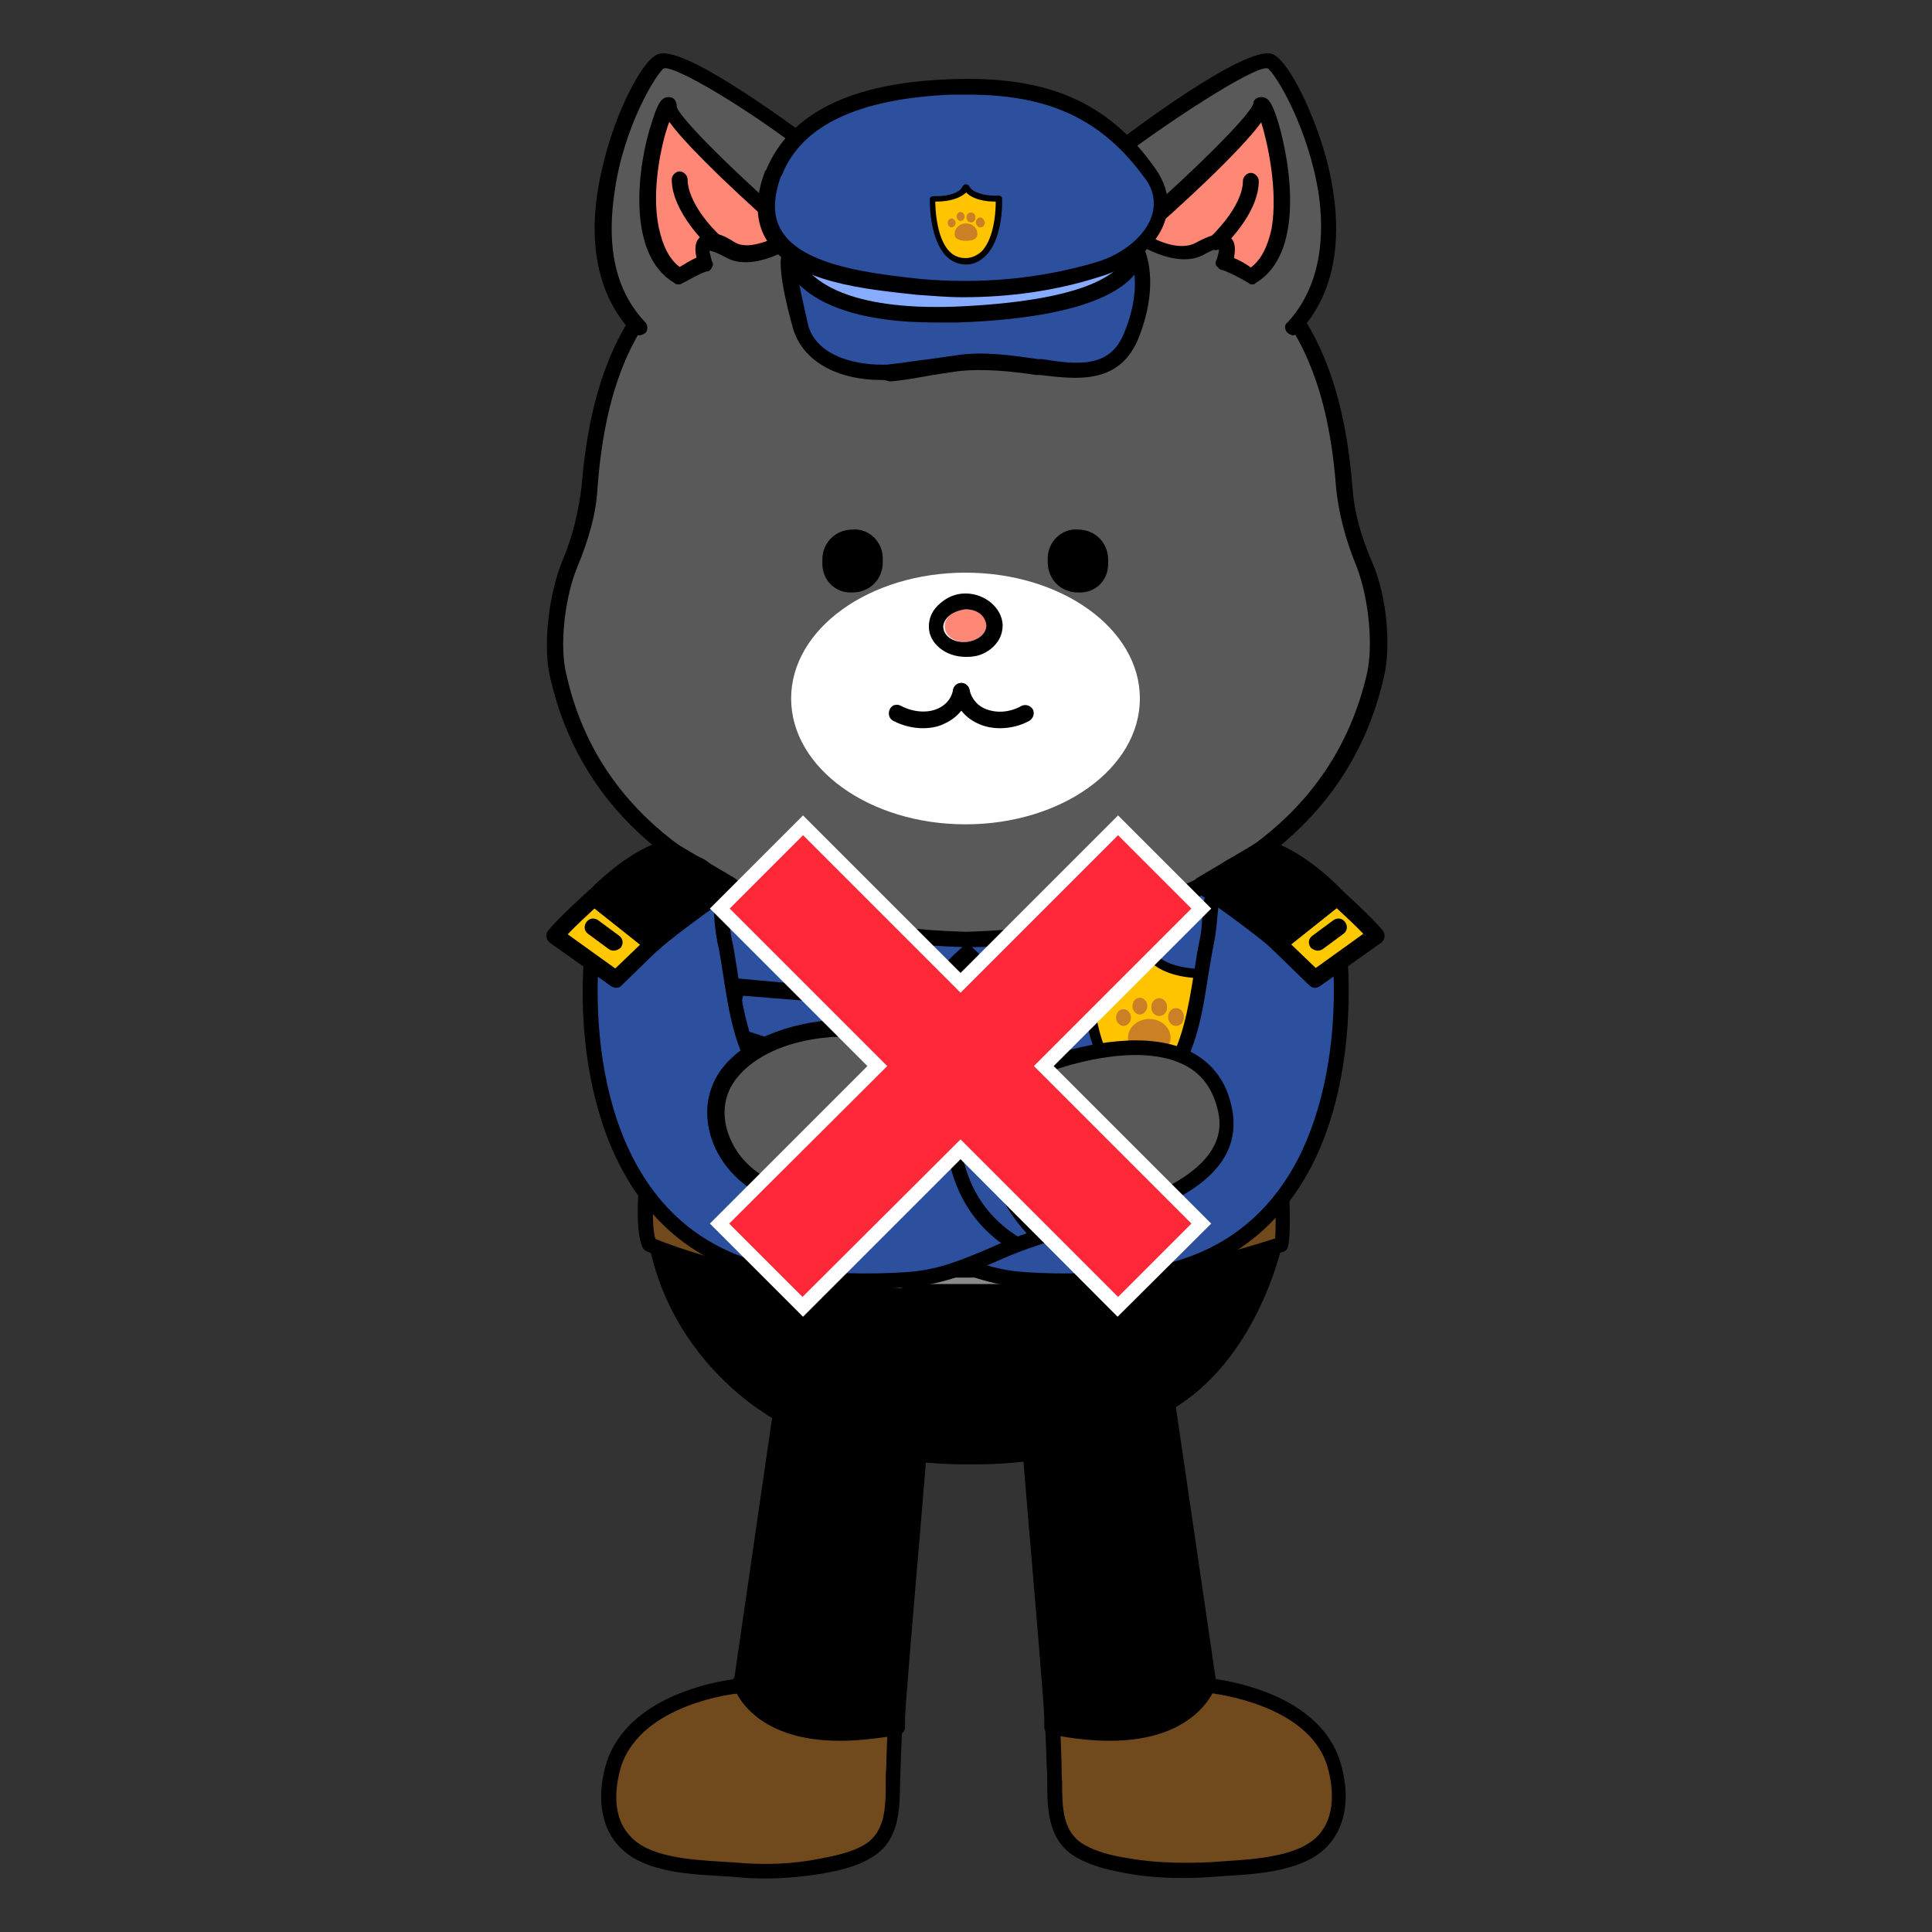 <?xml version="1.0" encoding="utf-8"?>
<!-- Generator: Adobe Illustrator 26.5.0, SVG Export Plug-In . SVG Version: 6.00 Build 0)  -->
<svg version="1.1" id="레이어_5" xmlns="http://www.w3.org/2000/svg" xmlns:xlink="http://www.w3.org/1999/xlink" x="0px"
	 y="0px" viewBox="0 0 390 390" style="enable-background:new 0 0 390 390;" xml:space="preserve">
<rect x="0" y="0" width="390" height="390" fill="#333333" stroke="none"/>
<g>
	<path style="fill:#704A1C;" d="M149.1,339.9c0,0.3-0.3,0.5-0.5,0.5s-20.1,2.1-24.6,15.6c-1.6,5-1.9,11.1,1.9,15.3
		c4.8,5.8,15.9,5.6,22.7,6.1c5.8,0.5,11.6,0.3,17.2-0.8c3.2-0.5,6.6-1.3,9.3-2.9c6.1-3.4,5-10.8,5.3-16.9c0-1.1,0.5-15.3,0.8-15.3
		C181.4,341.4,149.1,339.9,149.1,339.9z"/>
	<path d="M154.4,379.2c-2,0-4-0.1-6-0.3c-0.9-0.1-1.9-0.1-3-0.2c-6.9-0.4-16.2-0.9-20.8-6.4c-3.4-3.9-4.2-10.1-2.1-16.7
		c4.4-13.1,21.7-16.1,25.4-16.6c0.1-0.1,0.1-0.1,0.2-0.2c0.3-0.3,0.7-0.4,1.1-0.4l30.6,1.5c0.4,0,0.8,0,1.1,0.1c0.1,0,0.1,0,0.2,0
		l0,0c1,0.1,1.5,0.5,1.5,1.5c0,0.2,0,0.3-0.1,0.5c-0.2,1.7-0.7,13.7-0.7,14.8c0,1-0.1,2-0.1,3c-0.1,5.6-0.1,12-6,15.3
		c-3,1.8-6.8,2.6-9.7,3.1C162.3,378.8,158.4,379.2,154.4,379.2z M149.9,341.4c-0.4,0.3-0.8,0.5-1.3,0.5c-0.1,0-19,2-23.2,14.6
		c-0.8,2.7-2.4,9.4,1.6,13.9c3.7,4.5,12.3,5,18.6,5.4c1.1,0.1,2.1,0.1,3.1,0.2c5.7,0.5,11.4,0.3,16.8-0.8c2.7-0.5,6.2-1.2,8.8-2.7
		c4.4-2.5,4.5-7.5,4.5-12.7c0-1,0-2,0.1-3c0-0.5,0.1-4.4,0.3-8.1c0.1-1.9,0.2-3.7,0.3-5.1c0-0.3,0-0.5,0-0.7
		C174.5,342.6,159.2,341.9,149.9,341.4z M181.6,342.9c-0.1,0-0.3,0.1-0.5,0.1C181.3,342.9,181.4,342.9,181.6,342.9z M148.6,338.9
		c-0.1,0-0.1,0-0.2,0C148.5,338.9,148.6,338.9,148.6,338.9z"/>
</g>
<g>
	<path d="M181.1,346.7c0-3.2,4.8-57.7,5.3-65.6l-27.5-6.1l-9.3,63.5l-0.3,1.3c0,0,4.5,14.3,31.7,8.7v-1.8H181.1z"/>
	<path d="M169.5,351.4c-17.8,0-21.3-10.5-21.5-11.1c-0.1-0.2-0.1-0.5,0-0.7l0.3-1.3l9.2-63.4c0.1-0.4,0.3-0.8,0.6-1s0.8-0.3,1.2-0.2
		l27.5,6.1c0.7,0.2,1.2,0.8,1.2,1.6c-0.2,3.3-1.2,14.9-2.2,27.1c-1.4,16.3-3.1,36.6-3.1,38.3v1.9c0,0.7-0.5,1.3-1.2,1.5
		C176.9,351,172.9,351.4,169.5,351.4z M181.1,348.6L181.1,348.6L181.1,348.6z M150.9,339.7c0.8,2,6.2,11.8,28.7,7.6v-0.6
		c0-1.9,1.6-20.6,3.1-38.6c0.9-11,1.8-21.4,2.1-25.8l-24.7-5.5l-9,61.9L150.9,339.7z"/>
</g>
<g>
	<g>
		<path style="fill:#704A1C;" d="M212.1,341.4c0.3,0,0.8,14.3,0.8,15.3c0.3,6.1-0.8,13.5,5.3,16.9c2.9,1.6,6.1,2.4,9.3,2.9
			c5.8,1.1,11.6,1.1,17.2,0.8c6.9-0.5,18-0.5,22.7-6.1c3.7-4.2,3.4-10.3,1.9-15.3c-4.2-13.5-24.3-15.6-24.6-15.6s-0.5-0.3-0.5-0.5
			C244.3,339.9,212.1,341.4,212.1,341.4z"/>
		<path d="M239,379.1c-3.7,0-7.8-0.2-11.9-1c-2.7-0.5-6.3-1.2-9.7-3.1c-5.9-3.3-6-9.7-6-15.3c0-1,0-2-0.1-2.9
			c0-1.2-0.5-13.2-0.7-14.9c-0.1-0.1-0.1-0.3-0.1-0.5c0-0.8,0.6-1.5,1.4-1.5c10.7-0.5,31.1-1.5,31.9-1.6h0.1c0.5,0,0.9,0.2,1.2,0.6
			c3.7,0.5,21.2,3.4,25.4,16.6c2.1,6.7,1.3,12.8-2.2,16.8c-4.6,5.4-14.2,6-21.2,6.4c-0.9,0.1-1.8,0.1-2.6,0.2
			C243,379,241,379.1,239,379.1z M213.7,342.9c0,0.2,0,0.5,0,0.7c0.1,1.4,0.2,3.2,0.3,5.1c0.2,3.7,0.3,7.6,0.3,8.1
			c0,0.9,0,1.9,0.1,2.9c0,5.3,0.1,10.2,4.5,12.7c2.3,1.3,5,2.1,8.8,2.7c6.1,1.1,12.2,1,16.9,0.8c0.8-0.1,1.6-0.1,2.6-0.2
			c6.5-0.4,15.3-1,19.1-5.4c3.9-4.5,2.4-11.2,1.6-13.9c-3.9-12.5-23.1-14.5-23.3-14.6l0,0c-0.4,0-0.9-0.2-1.2-0.5
			c-0.2,0-0.3,0-0.5,0L213.7,342.9z M211.6,342.9c0.1,0.1,0.3,0.1,0.5,0.1C211.9,342.9,211.7,342.9,211.6,342.9z M244.6,338.9
			c0,0,0.1,0,0.2,0C244.7,338.9,244.7,338.9,244.6,338.9z"/>
	</g>
	<g>
		<path d="M212.3,346.7c0-3.2-4.8-57.7-5.3-65.6l27.5-6.1l9.3,63.5l0.3,1.3c0,0-4.5,14.3-31.7,8.7v-1.8H212.3z"/>
		<path d="M224,351.4c-3.4,0-7.4-0.4-12-1.3c-0.7-0.1-1.2-0.8-1.2-1.5v-1.9c0-1.8-1.7-22.1-3.1-38.4c-1-12.2-2-23.8-2.2-27.1
			c0-0.7,0.4-1.4,1.2-1.6l27.5-6.1c0.4-0.1,0.8,0,1.2,0.2c0.3,0.2,0.6,0.6,0.6,1l9.3,63.5l0.2,1.2c0,0.2,0,0.5,0,0.7
			C245.3,340.8,241.8,351.4,224,351.4z M213.8,347.3c22.3,4.2,27.8-5.7,28.7-7.6l-0.2-0.9l-9-62l-24.7,5.5
			c0.3,4.4,1.2,14.8,2.1,25.8c1.5,18,3.1,36.7,3.1,38.6L213.8,347.3L213.8,347.3z"/>
	</g>
</g>
<g>
	<g>
		<path style="fill:#2C4F9E;" d="M198.3,139.4c-13.8,0-26.7,1.9-26.7,1.9c-0.3,0-23.8,7.7-27.2,31.5c-2.1,15.6-4.8,24.3-7.4,33.3
			c-1.6,5.3-3.2,11.1-5,18.5c-2.9,12.7-0.8,33.1,10.8,47.9c11.1,14,28.8,21.2,52.1,21.2s41-7.1,52.1-21.2
			c11.6-14.8,14-35.2,10.8-47.9c-1.9-7.4-3.2-12.4-4.8-17.5c-2.4-8.2-4.8-16.1-7.9-34.4c-3.4-23.5-26.4-31.5-26.7-31.5
			C212.3,139.9,205.2,139.4,198.3,139.4z"/>
		<path d="M194.9,295.1c-23.9,0-41.9-7.3-53.3-21.7c-11.9-15.2-14.1-36.2-11.1-49.2c1.8-7.3,3.4-13.2,5.1-18.6l0.2-0.8
			c2.6-8.9,5.1-17.3,7.1-32.3c3.5-23.9,26.1-32,28.5-32.7l0,0c0.1,0,13.2-1.9,26.9-1.9c7.7,0,14.7,0.7,20.4,1.9l0,0
			c3.2,0.7,24.6,10.1,27.9,32.7c3,17.5,5.4,25.6,7.6,33.3l0.2,0.8c1.6,5.1,2.9,10.1,4.8,17.5c3.2,12.8,1.1,33.6-11.1,49.2
			C236.7,287.8,218.8,295.1,194.9,295.1z M171.9,142.7c-1.1,0.4-22.8,8-26.1,30.2c-2.1,15.2-4.7,24.1-7.2,32.7l-0.2,0.8
			c-1.6,5.4-3.2,11.3-5,18.5c-2.8,12.3-0.7,32.2,10.6,46.6c10.8,13.7,28,20.6,50.9,20.6c23,0,40.1-6.9,50.9-20.6
			c11.1-14.1,13.7-34.1,10.6-46.6c-1.8-7.4-3.1-12.3-4.7-17.4l-0.3-0.9c-2.3-7.9-4.6-16-7.7-33.7c-3.2-22.2-24.8-30-25.6-30.3
			c-5.5-1.2-12.3-1.8-19.8-1.8C185.4,140.9,173,142.6,171.9,142.7z"/>
	</g>
	<g>
		<path d="M132.7,251.8c0,0,29.1,11.4,65.1,10c0,0,25.1-1.1,36.8-4.2c0,0,21.2-4.8,22.7-5.8c0,0-5,22-21.4,31.5
			c0,0-14.5,11.4-40.7,10.8c0,0-25.4,0.5-40.7-10.6C154.1,283.3,137.2,272.9,132.7,251.8z"/>
		<path d="M196.9,295.6c-0.6,0-1.2,0-1.8,0c-1,0-26,0.4-41.6-10.9l-0.2-0.1c-5.3-3.6-18.1-14.1-22.1-32.5l-0.6-2.7l2.6,1
			c0.3,0.1,29.2,11.2,64.5,9.9c0.2,0,25.1-1.1,36.4-4.2c8.5-1.9,21-4.9,22.3-5.6l3.1-2.1l-0.9,3.7c-0.2,0.9-5.3,22.6-22,32.4
			C235.4,285.5,221.5,295.6,196.9,295.6z M195.1,292.6c25.3,0.5,39.7-10.4,39.8-10.5l0.2-0.1c12.3-7.1,18-21.8,19.9-27.8
			c-5.2,1.5-15.2,3.8-20.2,4.9c-11.6,3.2-36,4.2-37,4.3c-29.7,1.1-55-6.5-63-9.2c4.4,16.2,16.4,25.4,20.2,28
			c0.1,0.1,0.2,0.1,0.3,0.2l0,0C170,293,194.8,292.6,195.1,292.6z"/>
	</g>
</g>
<g>
	<g>
		<path style="fill:#704A1C;" d="M258.6,251.3c-74.3,24.1-127.5,0-127.5,0c-1.9-4.2,0-17.2,0-17.2s53.2,24.3,127.5,0
			C258.6,234.1,259.4,251,258.6,251.3z"/>
		<path d="M192.3,263.4c-9.8,0-18.4-0.7-25.5-1.7c-22.5-3-35.7-8.9-36.3-9.1c-0.3-0.2-0.6-0.4-0.8-0.8c-2-4.5-0.3-16.6-0.1-18
			c0.1-0.5,0.4-0.9,0.8-1.1c0.4-0.2,0.9-0.2,1.3,0c0.5,0.2,53.5,23.8,126.4-0.1c0.4-0.1,0.9-0.1,1.3,0.2s0.6,0.7,0.6,1.2
			c0.8,18.1,0.2,18.3-1,18.7l0,0C233.7,260.9,210.9,263.4,192.3,263.4z M132.3,250.1c5.9,2.4,56.6,21.8,125.1-0.1
			c0.2-2,0.1-8.1-0.2-14c-24,7.6-45.9,10.2-64.4,10.2c-32,0-54.1-7.6-60.4-10.1C131.9,240.3,131.4,247.1,132.3,250.1z M258.6,251.3
			L258.6,251.3L258.6,251.3z"/>
	</g>
	<g>
		<path style="fill:#8A8A8A;" d="M202.5,243.6h-16.1c-1.9,0-3.7,1.6-3.7,3.7v9.8c0,1.9,1.6,3.7,3.7,3.7h16.1c1.9,0,3.7-1.6,3.7-3.7
			v-9.8C206,245.2,204.4,243.6,202.5,243.6z M201,254.4c0,1.1-0.8,1.6-1.9,1.6h-9.3c-1.1,0-1.9-0.8-1.9-1.6v-4.5
			c0-1.1,0.8-1.6,1.9-1.6h9.3c1.1,0,1.9,0.8,1.9,1.6V254.4z"/>
		<path d="M202.5,262.4h-16.1c-2.9,0-5.3-2.4-5.3-5.3v-9.8c0-2.9,2.4-5.3,5.3-5.3h16.1c2.9,0,5.3,2.4,5.3,5.3v9.8
			C207.6,260,205.2,262.4,202.5,262.4z M186.1,245.2c-1.1,0-2.1,0.8-2.1,2.1v9.8c0,1.1,0.8,2.1,2.1,2.1h16.1c1.1,0,2.1-0.8,2.1-2.1
			v-9.8c0-1.1-0.8-2.1-2.1-2.1L186.1,245.2L186.1,245.2z M198.8,257.9h-9.3c-1.9,0-3.4-1.6-3.4-3.2v-4.5c0-1.9,1.6-3.2,3.4-3.2h9.3
			c1.9,0,3.4,1.6,3.4,3.2v4.5C202.5,256.3,201,257.9,198.8,257.9z M189.8,249.9c-0.3,0-0.3,0-0.3,0.3v4.5h0.3h9.3
			c0.3,0,0.3,0,0.3-0.3v-4.5h-0.3H189.8z"/>
	</g>
	<g>
		<path style="fill:#8A8A8A;" d="M207.8,254.2h-8.2c-1.1,0-1.9-0.8-1.9-1.9l0,0c0-1.1,0.8-1.9,1.9-1.9h8.2c1.1,0,1.9,0.8,1.9,1.9
			l0,0C209.7,253.4,208.9,254.2,207.8,254.2z"/>
		<path d="M207.8,255.8h-8.2c-1.9,0-3.4-1.6-3.4-3.4s1.6-3.4,3.4-3.4h8.2c1.9,0,3.4,1.6,3.4,3.4
			C211.3,254.2,209.7,255.8,207.8,255.8z M199.6,251.8c-0.3,0-0.3,0.3-0.3,0.3c0,0.3,0.3,0.3,0.3,0.3h8.2c0.3,0,0.3-0.3,0.3-0.3
			c0-0.3-0.3-0.3-0.3-0.3H199.6z"/>
	</g>
</g>
<g>
	<path d="M191.2,203.4c0.3,0.3,0.5,0.5,0.8,1.1c0,0.5,0,0.8,0,1.3c-2.1,7.1-4.5,14-7.1,20.9c-0.3,0.5-0.5,1.1-0.3,1.6
		c0,0.5,0.3,1.1,0.5,1.6c2.4,4.2,5,8.2,7.9,12.2c0.3,0.5,0.5,0.8,1.1,1.1c3.7,1.9,7.7-6.6,9-9c1.6-2.6,2.9-5,2.1-8.5
		c-0.8-3.2-2.4-5.8-3.4-8.7c-1.3-3.4-3.2-7.9-3.2-11.6c0-0.5,0.3-1.1,0.8-1.6c1.3-1.6,2.9-3.2,3.7-5c0.8-1.9,1.6-4.2,0.8-6.1
		c-1.9-5-8.7-5-11.9-1.6c-1.3,1.3-2.6,3.2-3.7,4.8C185.9,198.6,188.8,201.3,191.2,203.4z"/>
	<g>
		<path style="fill:#2C4F9E;" d="M165.8,178c0,8.5,7.1,17.2,14,21.2c2.6,1.6,3.2,2.1,6.1,0.8c3.4-1.6,6.9-5,9.5-7.7
			c2.9,2.1,5.6,7.9,9,9c4.8,1.3,11.6-6.6,14.3-9.5c4-4.5,6.6-10,4.8-16.1c-4.2-12.2-18-17.2-29.9-16.7c-8.7,0.5-19.8,4.2-25.1,11.4
			C166.6,172.7,165.8,175.4,165.8,178z"/>
		<path d="M205.4,203.1c-0.5,0-1.1,0-1.6-0.3c-2.6-0.8-4.8-3.4-6.6-5.8c-0.8-0.8-1.3-1.9-1.9-2.4c-2.4,2.4-5.6,5.3-8.7,6.9
			c-3.2,1.6-4.5,1.1-7.4-0.8c-7.7-4.5-15.1-13.8-14.8-22.7l0,0c0-3.2,1.1-6.1,2.9-8.7c5.6-7.7,17.2-11.4,26.2-11.9
			c12.4-0.5,27,4.8,31.5,17.7c1.9,5.8,0.3,11.9-5,17.7C215.5,197.8,209.9,203.1,205.4,203.1z M195.1,190.4l1.1,0.8
			c1.3,1.1,2.4,2.4,3.4,4c1.6,2.1,3.2,4.2,5,4.8c2.4,0.8,6.9-2.4,12.7-9c4.5-5,5.8-10,4.2-14.5c-4-11.4-16.9-15.9-28.3-15.3
			c-8.2,0.3-18.8,3.7-23.8,10.6c-1.6,2.1-2.1,4.2-2.4,6.9c0,7.7,6.9,15.9,13.2,19.8c2.6,1.6,2.6,1.6,4.5,0.5
			c2.9-1.3,5.8-4.2,7.9-6.3L195.1,190.4z"/>
	</g>
</g>
<path d="M159.7,214.5c-0.3,0-0.3,0-0.5,0l-13-4.5c-0.8-0.3-1.3-1.1-1.1-1.9l2.1-9.3c0.3-0.8,0.8-1.3,1.6-1.3l26.2,2.4
	c0.8,0,1.3,0.8,1.3,1.6v9.3c0,0.8-0.5,1.6-1.3,1.6L159.7,214.5L159.7,214.5z M148.6,207.4l11.4,3.7l13.5-1.9v-6.3L150,201
	L148.6,207.4z"/>
<g>
	<g>
		<g>
			<g>
				<path style="fill:#595959;" d="M275,114.3c-2.1-5-3.7-10.3-4-15.9c-2.4-29.6-13.2-40.2-25.1-49.7C230.6,36.2,207.3,37,198,37.8
					c-2.1,0.3-4,0.3-6.1,0c-9.3-0.5-32.5-1.6-47.9,10.8c-11.8,9.6-22.7,20.2-25,49.8c-0.5,5.6-1.9,10.8-4,15.9
					c-2.9,6.9-3.4,16.7-2.4,22c6.1,27,27.5,42.6,54.2,49.7c9,2.4,18.5,3.7,28,3.7c9.5-0.3,19-1.3,28-3.7
					c26.7-7.1,48.1-22.7,54.2-49.7C278.4,130.9,277.6,121.1,275,114.3z"/>
				<path d="M194.9,191.2c-10-0.3-19.6-1.3-28.6-3.7c-30.7-8.2-49.7-25.7-55.3-51c-1.3-5.6-0.5-15.6,2.4-23c2.4-5.6,3.4-10.6,4-15.3
					c2.4-29.6,13-40.5,25.7-50.8c11.1-9,27.5-12.7,49.2-11.4c1.9,0,4,0,5.8,0c21.4-1.3,38.1,2.4,49.2,11.4
					C260,57.7,270.6,68.6,273,98.2c0.3,4.8,1.6,9.8,4,15.3c3.2,7.4,3.7,17.5,2.4,23c-5.6,25.1-24.6,42.8-55.3,51
					C214.4,189.9,204.9,191.2,194.9,191.2z M183.5,39.2c-16.7,0-29.6,3.7-38.6,10.8c-12.2,9.8-22.2,20.1-24.3,48.7
					c-0.3,5.3-1.9,10.6-4.2,16.1c-2.6,6.6-3.4,16.1-2.1,21.2c6.6,30.1,32.5,43.1,52.9,48.4c8.7,2.4,18,3.4,27.8,3.7
					c9.8-0.3,19-1.3,27.8-3.7c20.6-5.6,46.3-18.2,53.2-48.7c1.1-5,0.5-14.3-2.1-21.2l0,0c-2.4-5.8-3.7-11.1-4.2-16.1
					c-2.1-28.3-12.4-38.9-24.3-48.7c-10.3-8.5-26.2-11.9-46.8-10.6c-2.1,0.3-4.2,0.3-6.3,0C188.8,39.2,186.1,39.2,183.5,39.2z"/>
			</g>
			<ellipse style="fill:#FFFFFF;" cx="194.9" cy="141" rx="35.2" ry="25.4"/>
			<g>
				<path style="fill-rule:evenodd;clip-rule:evenodd;fill:#FF8775;" d="M194.9,123c2.4,0,4.2,1.3,4.2,3.2c0,1.9-1.9,3.2-4.2,3.4
					c-2.4,0-4.2-1.3-4.2-3.2C190.7,124.5,192.5,123.3,194.9,123z"/>
				<path d="M194.9,123c2.4,0,4,1.3,4.2,3.2c0,1.9-1.9,3.2-4.2,3.4c0,0,0,0-0.3,0c-2.4,0-4.2-1.3-4.2-3.2
					C190.6,124.6,192.5,123.3,194.9,123L194.9,123 M194.9,119.8L194.9,119.8c-2.1,0-3.7,0.8-5,1.9c-1.6,1.3-2.4,2.9-2.4,4.8
					c0,3.4,3.4,6.1,7.4,6.1h0.3c1.9,0,3.4-0.5,4.8-1.6c1.6-1.3,2.4-2.9,2.4-4.8C202.3,122.7,198.8,119.8,194.9,119.8L194.9,119.8z"
					/>
			</g>
			<g>
				<g>
					<path style="fill-rule:evenodd;clip-rule:evenodd;" d="M217.6,119.6L217.6,119.6c-3.4,0-6.1-2.6-6.1-6.1v-0.8
						c0-3.4,2.9-6.1,6.1-5.8c3.4,0,6.1,2.6,6.1,6.1v0.8C223.7,117.2,221.1,119.8,217.6,119.6"/>
				</g>
			</g>
			<g>
				<g>
					<path style="fill-rule:evenodd;clip-rule:evenodd;" d="M172.1,119.6L172.1,119.6c3.4,0,6.1-2.6,6.1-6.1v-0.8
						c0-3.4-2.9-6.1-6.1-5.8c-3.4,0-6.1,2.6-6.1,6.1v0.8C166,117.2,168.7,119.8,172.1,119.6"/>
				</g>
			</g>
			<g>
				<path style="fill:#595959;" d="M179,43.9c0,0-9.8-9.8-16.7-14.8s-25.4-18-29.1-16.7c-3.7,1.3-21.4,35.7-4.5,53.7"/>
				<path d="M128.8,67.7c-0.5,0-0.8-0.3-1.1-0.5c-9.5-10-8.5-24.3-5.8-34.6c2.4-10,7.9-20.9,11.1-21.7c5.6-1.9,30.1,16.9,30.4,16.9
					c6.9,5.3,16.4,14.5,16.7,15.1c0.5,0.5,0.5,1.6,0,2.1s-1.6,0.5-2.1,0c0,0-9.8-9.8-16.4-14.8c-10.4-8-25.2-17-27.6-16.4
					c-1.3,0.8-8.2,11.6-10,25.4c-1.1,7.7-1.1,18.2,6.3,25.9c0.5,0.5,0.5,1.6,0,2.1C129.5,67.7,129.3,67.7,128.8,67.7z"/>
			</g>
			<g>
				<path style="fill:#FF8775;" d="M160.5,47.4c0,0-24.6-21.7-25.4-25.9s-10.6,27,1.9,34.1c0,0,3.4-2.1,5.6-2.6c0,0-2.9-7.4,4.8-2.9
					C152.6,53.2,160.5,47.4,160.5,47.4z"/>
				<path d="M136.9,57.4c-0.3,0-0.5,0-0.8-0.3c-9.8-5.8-7.4-23.8-4.5-32.5c1.3-4.2,2.1-5,3.4-5c0.8,0,1.6,0.5,1.6,1.9
					c0.5,2.4,13,14.5,24.9,24.9c0.3,0.3,0.5,0.8,0.5,1.3s-0.3,1.1-0.8,1.3c-0.3,0.3-9,6.3-14.8,2.9c-2.4-1.3-3.2-1.3-3.2-1.3
					c0,0.3,0.3,1.3,0.5,2.1c0.3,0.5,0.3,0.8,0,1.3s-0.5,0.8-1.1,0.8c-1.6,0.5-4.2,2.1-5.3,2.6C137.5,57.4,137.2,57.4,136.9,57.4z
					 M135.1,24.6c-1.6,4.2-3.7,14-2.1,21.4c0.8,3.7,2.1,6.3,4.2,7.9c0.8-0.5,2.1-1.3,3.4-1.9c-0.3-1.3-0.5-3.2,0.8-4.2
					c1.9-1.6,4.8-0.3,6.9,1.1c2.6,1.6,6.9-0.3,9.8-1.6C151.8,41.8,139.3,30.4,135.1,24.6z"/>
			</g>
			<g>
				<path style="fill:#FF8775;" d="M144.4,48.9c0,0-7.1-6.6-7.1-12.7"/>
				<path d="M144.4,50.5c-0.3,0-0.8-0.3-1.1-0.5c-0.3-0.3-7.7-7.1-7.7-13.8c0-0.8,0.8-1.6,1.6-1.6s1.6,0.8,1.6,1.6
					c0,4.5,4.8,9.8,6.6,11.4c0.5,0.5,0.8,1.6,0,2.1C145.1,50.3,144.9,50.5,144.4,50.5z"/>
			</g>
			<g>
				<path style="fill:#595959;" d="M210.7,43.9c0,0,9.8-9.8,16.7-14.8s25.4-18,29.1-16.7s21.4,35.7,4.5,53.7"/>
				<path d="M261,67.7c-0.3,0-0.8-0.3-1.1-0.5c-0.5-0.5-0.8-1.6,0-2.1c7.1-7.7,7.4-18.2,6.3-25.9c-2.1-13.5-8.7-24.3-10.3-25.4
					c-2.3-0.6-16.9,8.7-27.4,16.4c-6.6,5-16.4,14.5-16.4,14.8c-0.5,0.5-1.6,0.5-2.1,0s-0.5-1.6,0-2.1s10-9.8,16.7-15.1
					c0,0,24.6-18.8,30.1-16.9c3.2,1.1,8.5,11.9,11.1,21.7c2.6,10.3,3.7,24.6-5.8,34.6C261.8,67.5,261.2,67.7,261,67.7z"/>
			</g>
			<g>
				<path style="fill:#FF8775;" d="M229.2,47.4c0,0,24.6-21.7,25.4-25.9c0.8-4.2,10.6,27-1.9,34.1c0,0-3.4-2.1-5.6-2.6
					c0,0,2.9-7.4-4.8-2.9C237.2,53.2,229.2,47.4,229.2,47.4z"/>
				<path d="M252.8,57.4c-0.3,0-0.5,0-0.8-0.3c-0.8-0.5-3.7-2.1-5.3-2.6c-0.5,0-0.8-0.5-1.1-0.8s-0.3-0.8,0-1.3
					c0.3-0.8,0.5-1.9,0.5-2.4c0,0-1.1,0.3-2.9,1.3c-5.8,3.4-14.5-2.6-14.8-2.9c-0.3-0.3-0.5-0.8-0.8-1.3s0.3-1.1,0.5-1.3
					C240,35.5,252.4,23.3,253,20.9c0-0.8,0.8-1.3,1.6-1.3c1.3,0,2.1,0.8,3.4,5c2.6,8.7,5.3,26.7-4.5,32.5
					C253.3,57.4,253.1,57.4,252.8,57.4z M249.1,52.1c1.3,0.5,2.6,1.3,3.4,1.9c2.1-1.6,3.4-4.2,4.2-7.9c1.3-7.7-0.8-17.2-2.1-21.4
					c-4.2,5.8-16.9,17.5-23,22.7c2.6,1.6,6.9,3.2,9.8,1.6c2.1-1.1,5-2.6,6.9-1.1C249.6,48.9,249.3,50.8,249.1,52.1z"/>
			</g>
			<g>
				<path style="fill:#FF8775;" d="M245.4,48.9c0,0,7.1-6.6,7.1-12.7"/>
				<path d="M245.4,50.5c-0.5,0-0.8-0.3-1.1-0.5c-0.5-0.5-0.5-1.6,0-2.1c0,0,6.6-6.1,6.6-11.4c0-0.8,0.8-1.6,1.6-1.6l0,0
					c0.8,0,1.6,0.8,1.6,1.6c0,6.9-7.4,13.5-7.7,13.8C246.2,50.3,245.6,50.5,245.4,50.5z"/>
			</g>
			<g>
				<path style="fill:#595959;" d="M206.8,47.9c4.8,1.1,14-8.5,7.7-14.3s-11.9,5-11.9,5s2.1-15.1-8.2-14.3
					c-10.3,0.8-6.6,12.7-6.6,12.7s-1.6-6.6-7.4-5.8c-11.4,1.9-7.7,14.3,0.8,16.9"/>
				<path d="M181.4,49.7c-0.3,0-0.3,0-0.5,0c-5.6-1.9-9.5-7.1-9.3-12.2c0.3-1.9,1.3-6.6,8.5-7.9c2.1-0.3,4,0.3,5.3,1.3
					c0.3-1.6,0.5-3.2,1.6-4.5c1.6-2.1,4-3.4,7.1-3.7c2.9-0.3,5.3,0.5,6.9,2.4c2.1,2.1,2.9,5.6,3.2,8.5c1.3-1.3,3.2-2.6,5.3-3.2
					c1.6-0.3,3.7,0,6.1,2.1c2.9,2.6,3.4,6.6,1.6,10.3c-2.1,4-6.9,7.4-10.6,6.6c-0.8-0.3-1.3-1.1-1.1-1.9c0.3-0.8,1.1-1.3,1.9-1.1
					c1.9,0.5,5.3-1.6,7.1-5c1.1-1.9,1.6-4.2-0.8-6.6c-1.1-1.1-2.4-1.6-3.4-1.3c-2.6,0.5-5.3,4.2-6.1,5.8c-0.3,0.8-1.1,1.1-1.9,0.8
					c-0.8-0.3-1.3-1.1-1.1-1.9c0.3-2.1,0.5-8.2-2.1-11.1c-1.1-1.1-2.4-1.6-4.5-1.3c-2.1,0.3-3.7,0.8-4.8,2.4
					c-1.6,2.4-1.1,6.1-0.5,7.9c0,0.3,0,0.3,0.3,0.5c0.3,0.8-0.3,1.6-1.1,1.9c-0.8,0.3-1.6-0.3-1.9-1.1v-0.3c-0.3-1.1-1.9-5-5.3-4.2
					c-3.7,0.5-5.8,2.4-5.8,5c-0.3,3.2,2.4,7.4,6.9,8.7c0.8,0.3,1.3,1.1,1.1,2.1C182.7,49.2,181.9,49.7,181.4,49.7z"/>
			</g>
			<g>
				<g>
					<path d="M186.3,147c-2,0-4.1-0.5-6-1.5c-0.8-0.4-1.1-1.4-0.7-2.3s1.4-1.2,2.3-0.7c2.5,1.3,5.4,1.5,7.5,0.5
						c1.1-0.5,2.6-1.6,3-3.8c0.2-0.9,1.1-1.5,2-1.3c0.9,0.2,1.5,1.1,1.3,2c-0.6,2.7-2.3,4.9-4.9,6.1
						C189.5,146.7,187.9,147,186.3,147z"/>
				</g>
				<g>
					<path d="M201.9,147c-1.6,0-3.2-0.3-4.6-1c-2.6-1.2-4.3-3.4-4.9-6.1c-0.2-0.9,0.4-1.8,1.3-2c0.9-0.2,1.8,0.4,2,1.3
						c0.5,2.2,1.9,3.3,3,3.8c2.2,1,5,0.9,7.5-0.5c0.8-0.4,1.8-0.1,2.3,0.7c0.4,0.8,0.1,1.8-0.7,2.3C206,146.5,203.9,147,201.9,147z"
						/>
				</g>
			</g>
		</g>
	</g>
	<g>
		<g>
			<path style="fill:#2C4F9E;" d="M159.7,51.6c-1.6,0,1.9,13.5,2.1,14.5c2.1,6.9,10.8,9.3,17.5,8.7c4.8-0.3,9.5-1.3,14-2.1
				c5-0.5,10.8,0,15.9,0.8c7.4,1.1,15.3,2.4,18.8-5.8c2.1-5.3,3.4-12.2,1.3-17.5C229.2,50.5,160,51.6,159.7,51.6z"/>
			<path d="M177.7,76.7c-7.4,0-15.1-2.9-17.5-10c0,0-4-13.5-2.1-15.9c0.3-0.5,1.1-0.8,1.6-0.8l0,0l69.6-1.1c0.5,0,1.3,0.3,1.6,1.1
				c2.1,5,1.6,11.9-1.3,18.8c-4,9-12.7,7.7-19.6,6.9h-0.8c-5.3-0.8-10.6-1.3-15.6-0.8c-1.9,0.3-3.4,0.5-5.3,0.8
				c-2.9,0.5-5.8,1.1-8.7,1.3C178.7,76.7,178.2,76.7,177.7,76.7z M160.8,53.2c0,2.9,2.1,11.1,2.4,12.7c2.1,6.6,10.8,7.9,15.9,7.7
				c2.9-0.3,5.8-0.8,8.5-1.1c1.9-0.3,3.7-0.5,5.6-0.8c5.3-0.8,10.8,0,16.4,0.8h0.8c6.9,1.1,13.5,1.9,16.4-5
				c2.4-5.6,2.9-11.1,1.6-15.1L160.8,53.2z"/>
		</g>
		<g>
			<path style="fill:#87ACFF;" d="M159.7,51.6c0,0,1.6,13,33.3,11.9c31.5-1.3,36-9.5,36.5-13L159.7,51.6z"/>
			<path d="M188.8,65.1c-28.6,0-30.7-12.7-30.7-13.2s0-0.8,0.3-1.3c0.3-0.3,0.8-0.5,1.1-0.5l69.8-1.1c0.5,0,0.8,0.3,1.3,0.5
				c0.3,0.3,0.5,0.8,0.5,1.3c-0.5,4.8-6.1,13.2-37.8,14.3C191.4,65.1,190.1,65.1,188.8,65.1z M162.1,53.2c1.9,3.2,8.7,9.5,30.7,8.7
				c25.7-1.1,32.5-6.3,34.4-9.8L162.1,53.2z M159.7,51.6L159.7,51.6L159.7,51.6z"/>
		</g>
		<g>
			<g>
				<path style="fill:#2C4F9E;" d="M156.3,34.9c5.6-13.5,22.5-16.7,35.7-17.2c16.7-0.8,29.6,2.9,39.9,17.2
					c6.3,8.7-1.9,16.9-10.3,19.6c-11.6,3.4-24.1,4.8-36,3.4c-13-1.3-36.5-3.4-29.4-22.7C156,35.2,156.3,34.9,156.3,34.9z"/>
				<path d="M194.3,60c-3.2,0-6.1-0.3-9.3-0.5c-10-1.1-24.9-2.4-30.1-10.8c-2.4-3.7-2.6-8.5-0.5-14c0-0.3,0.3-0.3,0.3-0.5
					c4.8-11.4,17.2-17.5,37-18.2c19.6-0.8,32,4.5,41.5,18c2.4,3.4,3.2,7.1,1.9,10.8c-1.6,4.8-6.9,9.3-13.2,11.1
					C213.1,58.7,203.9,60,194.3,60z M195.4,19.1c-1.1,0-2.4,0-3.4,0c-18.5,0.8-30.1,6.1-34.1,16.1l0,0l-0.3,0.5
					c-1.6,4.5-1.6,8.2,0.3,11.1c4.5,7.1,19,8.5,27.8,9.5c12.2,1.1,24.3,0,35.7-3.4c5.3-1.6,9.8-5.3,11.1-9.3
					c0.8-2.6,0.5-5.3-1.6-7.9C222.4,24.1,211.8,19.1,195.4,19.1z M156.3,34.9L156.3,34.9L156.3,34.9z"/>
			</g>
		</g>
		<g>
			<g>
				<path style="fill-rule:evenodd;clip-rule:evenodd;fill:#FFC300;" d="M195,52.8c-1.4,0-2.6-0.5-3.6-1.5
					c-3.1-3.2-3.1-10.2-3.1-10.5v-0.6h0.6c4.3,0,5.6-1.7,5.6-1.7l0.5-0.7l0.5,0.7c0,0,1.3,1.7,5.6,1.7h0.6v0.6c0,0.3,0,7.3-3.1,10.5
					C197.6,52.3,196.3,52.8,195,52.8"/>
				<path d="M195,53.4c-1.5,0-2.9-0.6-4-1.7c-3.2-3.3-3.3-10.1-3.3-10.9v-0.6c0-0.3,0.3-0.6,0.6-0.6h0.6c3.9,0,5.1-1.4,5.1-1.5
					l0.5-0.7c0.1-0.1,0.3-0.2,0.5-0.2l0,0c0.2,0,0.3,0.1,0.5,0.2l0.5,0.7l0,0c0,0,1.2,1.4,5.1,1.4h0.6c0.3,0,0.6,0.3,0.6,0.6v0.6
					c0,0.8,0,7.6-3.3,10.9C197.8,52.8,196.5,53.4,195,53.4z M188.8,40.7L188.8,40.7c0,0.3,0,7.2,2.9,10.1c0.9,0.9,2,1.3,3.2,1.3
					s2.3-0.5,3.2-1.3c3-3,2.9-9.8,2.9-10.1l0,0c-4.6,0-6-1.9-6-1.9l0,0v0.1C194.9,38.9,193.5,40.7,188.8,40.7L188.8,40.7z"/>
			</g>
			<path style="fill-rule:evenodd;clip-rule:evenodd;fill:#CC8025;" d="M197.3,47.2c0,1.1-1,1.4-2.3,1.4s-2.3-0.3-2.3-1.4
				s1-2.1,2.3-2.1S197.3,46,197.3,47.2"/>
			<path style="fill-rule:evenodd;clip-rule:evenodd;fill:#CC8025;" d="M192.1,45.9c-0.4,0-0.8-0.4-0.8-0.9s0.4-0.9,0.8-0.9
				s0.8,0.4,0.8,0.9C192.9,45.4,192.6,45.9,192.1,45.9"/>
			<path style="fill-rule:evenodd;clip-rule:evenodd;fill:#CC8025;" d="M197.9,43.9c-0.5,0-0.9,0.4-0.9,1c0,0.5,0.4,1,0.9,1
				s0.9-0.4,0.9-1C198.7,44.4,198.3,43.9,197.9,43.9"/>
			<path style="fill-rule:evenodd;clip-rule:evenodd;fill:#CC8025;" d="M193.9,44.6c-0.4,0-0.8-0.4-0.8-0.9s0.4-0.9,0.8-0.9
				c0.4,0,0.8,0.4,0.8,0.9S194.4,44.6,193.9,44.6"/>
			<path style="fill-rule:evenodd;clip-rule:evenodd;fill:#CC8025;" d="M196,42.9c-0.5,0-0.9,0.4-0.9,1c0,0.5,0.4,1,0.9,1
				s0.9-0.4,0.9-1C196.9,43.3,196.5,42.9,196,42.9"/>
		</g>
	</g>
</g>
<g>
	<g>
		<path style="fill-rule:evenodd;clip-rule:evenodd;fill:#FFC300;" d="M232,220c-2.6,0-4.8-0.9-6.7-2.8c-5.8-5.9-5.8-19-5.8-19.5
			v-1.1h1.1c7.9,0,10.3-3.1,10.4-3.1l0.9-1.3l0.9,1.3c0,0,2.4,3.1,10.4,3.1h1.1v1.1c0,0.6,0,13.7-5.8,19.5
			C236.8,219,234.6,220,232,220"/>
		<path d="M232,221c-2.9,0-5.4-1-7.4-3.1c-6-6.1-6.1-18.8-6.1-20.3v-1.1c0-0.6,0.5-1,1.1-1h1.1c7.2,0,9.5-2.7,9.5-2.7l0.9-1.2
			c0.2-0.3,0.5-0.4,0.8-0.4l0,0c0.3,0,0.6,0.2,0.8,0.4l0.9,1.3l0,0c0,0,2.3,2.7,9.5,2.7h1.1c0.6,0,1,0.5,1.1,1v1.1
			c0,1.4-0.1,14.2-6.1,20.3C237.4,220,234.9,221,232,221z M220.6,197.6L220.6,197.6c0,0.6,0,13.3,5.5,18.8c1.6,1.7,3.6,2.5,5.9,2.5
			s4.3-0.8,5.9-2.5c5.5-5.5,5.5-18.2,5.5-18.8l-0.1-0.1c-8.6,0-11.2-3.5-11.2-3.6l-0.1-0.1l-0.1,0.1
			C231.8,194.2,229.3,197.6,220.6,197.6L220.6,197.6z"/>
	</g>
	<path style="fill-rule:evenodd;clip-rule:evenodd;fill:#CC8025;" d="M236.3,209.5c0,2.1-1.9,2.6-4.3,2.6s-4.3-0.5-4.3-2.6
		s1.9-3.8,4.3-3.8S236.3,207.4,236.3,209.5"/>
	<path style="fill-rule:evenodd;clip-rule:evenodd;fill:#CC8025;" d="M226.8,207.1c-0.8,0-1.5-0.8-1.5-1.7c0-1,0.7-1.7,1.5-1.7
		s1.5,0.8,1.5,1.7C228.3,206.3,227.6,207.1,226.8,207.1"/>
	<path style="fill-rule:evenodd;clip-rule:evenodd;fill:#CC8025;" d="M237.4,203.5c-0.9,0-1.6,0.8-1.6,1.8s0.7,1.8,1.6,1.8
		s1.6-0.8,1.6-1.8S238.3,203.5,237.4,203.5"/>
	<path style="fill-rule:evenodd;clip-rule:evenodd;fill:#CC8025;" d="M230.1,204.8c-0.8,0-1.5-0.8-1.5-1.7c0-1,0.7-1.7,1.5-1.7
		s1.5,0.8,1.5,1.7S230.9,204.8,230.1,204.8"/>
	<path style="fill-rule:evenodd;clip-rule:evenodd;fill:#CC8025;" d="M234,201.5c-0.9,0-1.6,0.8-1.6,1.8s0.7,1.8,1.6,1.8
		s1.6-0.8,1.6-1.8S234.9,201.5,234,201.5"/>
</g>
<g>
	<path style="fill:#2C4F9E;" d="M270.7,196.4c-0.5-14.7-7-22.2-19.4-22.3c0,0,0,0,0,0c-1.8,0-3.7,1.1-4.8,2.8
		c-1.7,2.6-2,5.5-2.2,8.5c-0.1,1.5-0.2,3.1-0.6,4.6c-0.5,2.1-0.8,4.4-1.2,6.8c-1.1,6.9-2.3,14.8-6.4,20.5c-6,8.2-16.5,7.5-25.7,6.8
		c-8.8-0.6-16.9-3.6-24.8-6.5c-3-1.1-6-2.2-9.1-3.2c-5.2-1.7-18.2-5-26.7-0.3c-3.5,2-5.8,5.1-6.9,9.4c-2.4,9.4,4.6,16.6,21.2,21.8
		c2.6,0.8,5.3,1.6,8,2.3c4.8,1.3,9.8,2.7,14.5,4.6c1,0.4,2,0.8,3,1.3c5.8,2.4,10.7,4.6,17.5,5c7.8,0.5,15.6,0.3,23.3-0.7
		c15.1-2,26.3-9.7,33.1-22.9C268.6,224.6,271.2,211,270.7,196.4L270.7,196.4z"/>
	<path style="fill:#595959;" d="M176.5,214.3c0,0-23.1-8.9-32.2,5.2c0,0-9.3,12.5,10.2,22.5l13.3,4.3c0,0,10.8-8.8,12.5-26.3v-4.7
		L176.5,214.3z"/>
	<path d="M206.8,259.9c-7-0.5-12.1-2.6-17.9-5.1l-0.2-0.1c-0.9-0.4-1.8-0.8-2.8-1.2c-4.6-1.9-9.5-3.3-14.3-4.6
		c-2.6-0.7-5.3-1.5-8-2.3c-17.6-5.5-24.8-13.2-22.2-23.6c1.2-4.7,3.8-8.2,7.6-10.3c9-5,22.5-1.5,27.9,0.2c3.1,1,6.1,2.1,9.1,3.2
		c7.8,2.9,15.8,5.8,24.4,6.4c8.9,0.6,18.9,1.3,24.4-6.2c3.9-5.4,5.1-13,6.2-19.8c0.4-2.4,0.7-4.7,1.2-6.9c0.3-1.4,0.4-2.9,0.5-4.4
		c0.3-3.1,0.5-6.4,2.5-9.2c1.4-2.1,3.8-3.4,6.1-3.4c16.5,0.1,20.5,13,20.9,23.8v0c0.5,14.9-2.1,28.8-7.5,39.1
		c-7.1,13.6-18.6,21.6-34.3,23.7c-5.1,0.7-10.3,1-15.5,1C212.2,260.1,209.5,260,206.8,259.9z M269.2,196.4
		c-0.5-13.9-6.4-20.8-17.9-20.9c-1.3,0-2.7,0.8-3.6,2.1c-1.5,2.2-1.7,4.8-2,7.8c-0.1,1.5-0.3,3.2-0.6,4.7c-0.4,2.1-0.8,4.3-1.2,6.8
		c-1.1,7.1-2.3,15.1-6.7,21.1c-6.5,8.8-17.4,8.1-27.1,7.4c-9-0.6-17.2-3.7-25.2-6.6c-2.9-1.1-6-2.2-9-3.2c-5-1.6-17.6-4.9-25.5-0.4
		c-3.1,1.7-5.2,4.6-6.2,8.4c-0.8,3.1-3.2,12.6,20.2,20c2.6,0.8,5.3,1.6,7.9,2.3c4.9,1.3,9.9,2.7,14.7,4.7c1,0.4,1.9,0.8,2.8,1.2
		l0.2,0.1c5.6,2.4,10.5,4.5,17,4.9c7.7,0.5,15.4,0.3,23-0.7c14.6-1.9,25.4-9.4,32-22.1C267.1,224.1,269.7,210.8,269.2,196.4
		L269.2,196.4z"/>
	<g>
		<g>
			<path style="fill:#FFC800;" d="M269.9,181.1c0,0,5.7,5.1,7.9,7.8l-12.4,8.8l-7.4-7.2L269.9,181.1z"/>
			<path d="M264.3,198.9l-7.4-7.2c-0.4-0.3-0.5-0.8-0.5-1.3c0-0.5,0.3-1,0.6-1.3l11.8-9.4c0.7-0.5,1.6-0.5,2.2,0.1
				c0.2,0.2,5.8,5.2,8.1,8c0.3,0.4,0.4,0.8,0.4,1.3c-0.1,0.5-0.3,0.9-0.7,1.2l-12.4,8.8c-0.3,0.2-0.6,0.3-1,0.3
				C265,199.4,264.6,199.2,264.3,198.9z M269.8,183.3l-9.2,7.3l5,4.8l9.6-6.9C273.6,186.8,271.2,184.6,269.8,183.3z"/>
		</g>
		<g>
			<line style="fill:#FFC800;" x1="270.2" y1="187" x2="266" y2="190.1"/>
			<path d="M266,191.9c0.4,0,0.7-0.1,1-0.3l4.2-3.1c0.8-0.6,0.9-1.6,0.3-2.4c-0.6-0.8-1.6-0.9-2.4-0.3l-4.2,3.1
				c-0.8,0.6-0.9,1.6-0.3,2.4C264.9,191.6,265.5,191.9,266,191.9z"/>
		</g>
		<g>
			<path d="M269.9,181.1c0,0-7.9-8.3-14.8-9.8l-12.5,7.4c0,0,12.4,8.8,15.5,11.8L269.9,181.1z"/>
			<path d="M256.9,191.7c-2.9-2.9-15.2-11.5-15.3-11.6c-0.5-0.3-0.7-0.9-0.7-1.5c0-0.6,0.3-1.1,0.8-1.4l12.5-7.4
				c0.4-0.2,0.8-0.3,1.2-0.2c7.4,1.5,15.4,9.9,15.7,10.3c0.3,0.3,0.5,0.8,0.5,1.3c0,0.5-0.3,0.9-0.6,1.2l-11.8,9.4
				c-0.3,0.3-0.7,0.4-1.1,0.4C257.7,192.2,257.2,192,256.9,191.7z M255.4,173.1l-9.6,5.7c3.3,2.3,9.4,6.8,12.4,9.4l9.2-7.3
				C265,178.7,260,174.4,255.4,173.1z"/>
		</g>
	</g>
	<g>
		<path style="fill:#FFC800;" d="M183.8,216.9c0,0,7.4,9.1-9.4,29.5l5.5,3c0,0,10.6-7.7,12-29.8L183.8,216.9z"/>
		<path d="M179.1,250.9l-5.5-3c-0.4-0.2-0.7-0.6-0.8-1.1c-0.1-0.5,0-0.9,0.3-1.3c15.5-18.9,9.5-27.4,9.4-27.5
			c-0.4-0.5-0.5-1.3-0.1-1.9c0.4-0.6,1.1-0.8,1.7-0.6l8.1,2.8c0.7,0.2,1.1,0.9,1,1.6c-1.4,22.5-12.2,30.6-12.6,30.9
			c-0.3,0.2-0.6,0.3-1,0.3C179.5,251,179.3,251,179.1,250.9z M186.5,219.5c1.1,4.5,0.7,13.1-9.8,26.5l2.9,1.6
			c0.9-0.9,2.7-2.7,4.5-5.7c2.4-4,5.3-10.8,6.1-21L186.5,219.5z"/>
	</g>
	<g>
		<path style="fill:#2C4F9E;" d="M197.1,221.5c0,0,4.3,19.9-12.6,29.8"/>
		<path d="M185.3,252.6c17.6-10.4,13.3-31.2,13.3-31.4l-2.9,0.6c0.2,0.8,3.8,18.9-11.9,28.2L185.3,252.6z"/>
	</g>
	<g>
		<path style="fill:#595959;" d="M178.8,215.1c0,0,6.1,17.9-12.4,30.9"/>
		<path d="M167.3,247.2c19.1-13.5,13-32.4,12.9-32.6l-2.8,1c0.2,0.7,5.4,17.1-11.8,29.2L167.3,247.2z"/>
	</g>
</g>
<g>
	<path style="fill:#2C4F9E;" d="M119.2,196.4c-0.5,14.6,2.1,28.2,7.4,38.4c6.9,13.2,18,20.9,33.1,22.9c7.7,1,15.5,1.3,23.3,0.7
		c6.7-0.5,11.7-2.6,17.5-5c1-0.4,2-0.8,3-1.3c4.7-1.9,9.7-3.3,14.5-4.6c2.6-0.7,5.3-1.5,8-2.3c16.6-5.2,23.6-12.4,21.2-21.8
		c-1.1-4.3-3.4-7.4-6.9-9.4c-8.5-4.7-21.5-1.3-26.7,0.3c-3,1-6.1,2.1-9.1,3.2c-7.9,2.9-16.1,5.9-24.8,6.5
		c-9.3,0.6-19.8,1.4-25.7-6.8c-4.1-5.7-5.4-13.5-6.4-20.5c-0.4-2.4-0.7-4.7-1.2-6.8c-0.3-1.5-0.4-3-0.6-4.6c-0.2-3.1-0.5-6-2.2-8.5
		c-1.1-1.7-3-2.8-4.8-2.8c0,0,0,0,0,0C126.3,174.2,119.7,181.7,119.2,196.4L119.2,196.4z"/>
	<path style="fill:#595959;" d="M213.4,214.3c0,0,23.1-8.9,32.2,5.2c0,0,9.3,12.5-10.2,22.5l-13.3,4.3c0,0-10.8-8.8-12.5-26.3v-4.7
		L213.4,214.3z"/>
	<path d="M175,260.1c-5.2,0-10.4-0.3-15.5-1c-15.6-2.1-27.2-10-34.3-23.7c-5.4-10.4-8.1-24.3-7.5-39.1v0
		c0.4-10.8,4.3-23.6,20.9-23.8c2.4,0,4.7,1.3,6.1,3.4c2,2.9,2.2,6.1,2.5,9.2c0.1,1.5,0.2,3,0.5,4.4c0.5,2.2,0.8,4.5,1.2,6.9
		c1,6.8,2.2,14.5,6.2,19.8c5.5,7.5,15.5,6.8,24.4,6.2c8.6-0.6,16.6-3.5,24.4-6.4c3-1.1,6-2.2,9.1-3.2c5.4-1.7,18.9-5.2,27.9-0.2
		c3.9,2.2,6.5,5.6,7.6,10.3c2.6,10.4-4.7,18.1-22.2,23.6c-2.7,0.8-5.4,1.6-8,2.3c-4.8,1.3-9.7,2.7-14.3,4.6
		c-0.9,0.4-1.9,0.8-2.8,1.2l-0.2,0.1c-5.9,2.5-11,4.7-17.9,5.1C180.4,260,177.7,260.1,175,260.1z M120.7,196.4
		c-0.5,14.3,2,27.7,7.2,37.6c6.6,12.7,17.4,20.2,32,22.1c7.6,1,15.3,1.2,23,0.7c6.5-0.4,11.3-2.5,17-4.9l0.2-0.1
		c0.9-0.4,1.8-0.8,2.8-1.2c4.8-2,9.8-3.4,14.7-4.7c2.6-0.7,5.3-1.4,7.9-2.3c23.4-7.3,21-16.9,20.2-20c-1-3.9-3.1-6.7-6.2-8.4
		c-8-4.4-20.5-1.2-25.5,0.4c-3,1-6.1,2.1-9,3.2c-8,2.9-16.3,6-25.2,6.6c-9.7,0.7-20.6,1.4-27.1-7.4c-4.4-6-5.6-14-6.7-21.1
		c-0.4-2.4-0.7-4.7-1.2-6.8c-0.3-1.6-0.5-3.2-0.6-4.7c-0.2-3-0.4-5.6-2-7.8c-0.9-1.3-2.3-2.1-3.6-2.1
		C127.1,175.7,121.2,182.5,120.7,196.4L120.7,196.4z"/>
	<g>
		<g>
			<path style="fill:#FFC800;" d="M120,181.1c0,0-5.7,5.1-7.9,7.8l12.4,8.8l7.4-7.2L120,181.1z"/>
			<path d="M124.4,199.4c-0.3,0-0.7-0.1-1-0.3l-12.4-8.8c-0.4-0.3-0.6-0.7-0.7-1.2c-0.1-0.5,0.1-0.9,0.4-1.3c2.3-2.8,7.9-7.8,8.1-8
				c0.6-0.6,1.6-0.6,2.2-0.1l11.8,9.4c0.4,0.3,0.6,0.8,0.6,1.3c0,0.5-0.2,1-0.5,1.3l-7.4,7.2C125.3,199.2,124.9,199.4,124.4,199.4z
				 M114.6,188.6l9.6,6.9l5-4.8l-9.2-7.3C118.7,184.6,116.3,186.8,114.6,188.6z"/>
		</g>
		<g>
			<line style="fill:#FFC800;" x1="119.8" y1="187" x2="123.9" y2="190.1"/>
			<path d="M123.9,191.9c-0.4,0-0.7-0.1-1-0.3l-4.2-3.1c-0.8-0.6-0.9-1.6-0.3-2.4c0.6-0.8,1.6-0.9,2.4-0.3l4.2,3.1
				c0.8,0.6,0.9,1.6,0.3,2.4C125,191.6,124.4,191.9,123.9,191.9z"/>
		</g>
		<g>
			<path d="M120,181.1c0,0,7.9-8.3,14.8-9.8l12.5,7.4c0,0-12.4,8.8-15.5,11.8L120,181.1z"/>
			<path d="M131.8,192.2c-0.4,0-0.8-0.1-1.1-0.4l-11.8-9.4c-0.4-0.3-0.6-0.7-0.6-1.2c0-0.5,0.1-1,0.5-1.3c0.3-0.4,8.3-8.7,15.7-10.3
				c0.4-0.1,0.9,0,1.2,0.2l12.5,7.4c0.5,0.3,0.8,0.8,0.8,1.4c0,0.6-0.2,1.1-0.7,1.5c-0.1,0.1-12.4,8.8-15.3,11.6
				C132.7,192,132.2,192.2,131.8,192.2z M122.6,180.9l9.2,7.3c3.1-2.6,9.2-7.1,12.4-9.4l-9.6-5.7C130,174.4,124.9,178.7,122.6,180.9
				z"/>
		</g>
	</g>
	<g>
		<path style="fill:#FFC800;" d="M206.1,216.9c0,0-7.4,9.1,9.4,29.5l-5.5,3c0,0-10.6-7.7-12-29.8L206.1,216.9z"/>
		<path d="M210.2,251c-0.3,0-0.7-0.1-1-0.3c-0.5-0.3-11.2-8.4-12.6-30.9c0-0.7,0.4-1.4,1-1.6l8.1-2.8c0.6-0.2,1.4,0,1.7,0.6
			c0.4,0.6,0.3,1.3-0.1,1.9c-0.1,0.2-6.1,8.6,9.4,27.5c0.3,0.4,0.4,0.8,0.3,1.3c-0.1,0.5-0.4,0.9-0.8,1.1l-5.5,3
			C210.6,251,210.4,251,210.2,251z M199.7,220.8c0.8,10.3,3.8,17.1,6.1,21c1.8,3,3.5,4.9,4.5,5.7l2.9-1.6
			c-10.5-13.3-10.8-22-9.8-26.5L199.7,220.8z"/>
	</g>
	<g>
		<path style="fill:#2C4F9E;" d="M192.8,221.5c0,0-4.3,19.9,12.6,29.8"/>
		<path d="M204.6,252.6c-17.6-10.4-13.3-31.2-13.3-31.4l2.9,0.6c-0.2,0.8-3.8,18.9,11.9,28.2L204.6,252.6z"/>
	</g>
	<g>
		<path style="fill:#595959;" d="M211.2,215.1c0,0-6.1,17.9,12.4,30.9"/>
		<path d="M222.7,247.2c-19.1-13.5-13-32.4-12.9-32.6l2.8,1c-0.2,0.7-5.4,17.1,11.8,29.2L222.7,247.2z"/>
	</g>
</g>
<g>
	<path style="fill:#595959;" d="M180.1,232.4c1.5-2,2.6-4.3,4.2-6.2c1.2-1.4,4.2-2.7,4.9-4.2c1.6-3.5-5.4-9.3-8-11
		c-4.1-2.6-9.2-3.8-14.1-3.3c-8.2,0.7-18.7,4.4-21.7,12.3c-3,8,2.5,17.6,11,20.4C164.9,243.1,175.1,239.4,180.1,232.4z"/>
	<path d="M162.4,243c-2.2,0-4.5-0.3-6.6-1c-4.9-1.6-9-5.3-11.3-10c-2-4.2-2.3-8.7-0.8-12.6c3.2-8.6,14.5-12.6,23.2-13.4
		c5.3-0.5,10.7,0.8,15.2,3.6c0.1,0.1,11.3,7.4,8.7,13.1c-0.6,1.3-1.9,2.2-3.3,3.1c-0.7,0.5-1.5,1-1.9,1.5c-0.9,1.1-1.6,2.2-2.4,3.5
		c-0.5,0.9-1.1,1.8-1.7,2.7l0,0C177.2,239.4,169.7,243,162.4,243z M169,209.3c-0.6,0-1.2,0-1.8,0.1c-12.2,1.1-18.5,6.7-20.2,11.2
		c-1.2,3.1-0.9,6.6,0.7,9.9c1.8,3.8,5.3,6.9,9.3,8.2c7.5,2.5,17.1-0.7,21.8-7.3c0.6-0.8,1.1-1.6,1.6-2.5c0.8-1.3,1.6-2.6,2.6-3.8
		c0.7-0.8,1.7-1.5,2.6-2.1c0.7-0.5,1.9-1.3,2-1.6c0.8-1.8-3.9-6.6-7.4-8.8C177,210.4,173,209.3,169,209.3z"/>
</g>
<g>
	<polygon style="fill:#FF2839;" points="242.4,247 210.7,215.2 242.4,183.4 225.6,166.6 193.8,198.4 162.1,166.6 145.3,183.4 
		177,215.2 145.3,247 162.1,263.8 193.8,232 225.6,263.8 	"/>
	<path style="fill:#FFFFFF;" d="M225.6,265.8L193.9,234l-31.8,31.8L143.3,247l31.8-31.8l-31.8-31.8l18.8-18.8l31.8,31.8l31.8-31.8
		l18.8,18.8l-31.8,31.8l31.8,31.8L225.6,265.8z M193.9,230l31.8,31.8l14.8-14.8l-31.8-31.8l31.8-31.8l-14.8-14.8l-31.8,31.8
		l-31.8-31.8l-14.8,14.8l31.8,31.8L147.2,247l14.8,14.8L193.9,230z"/>
</g>
</svg>
